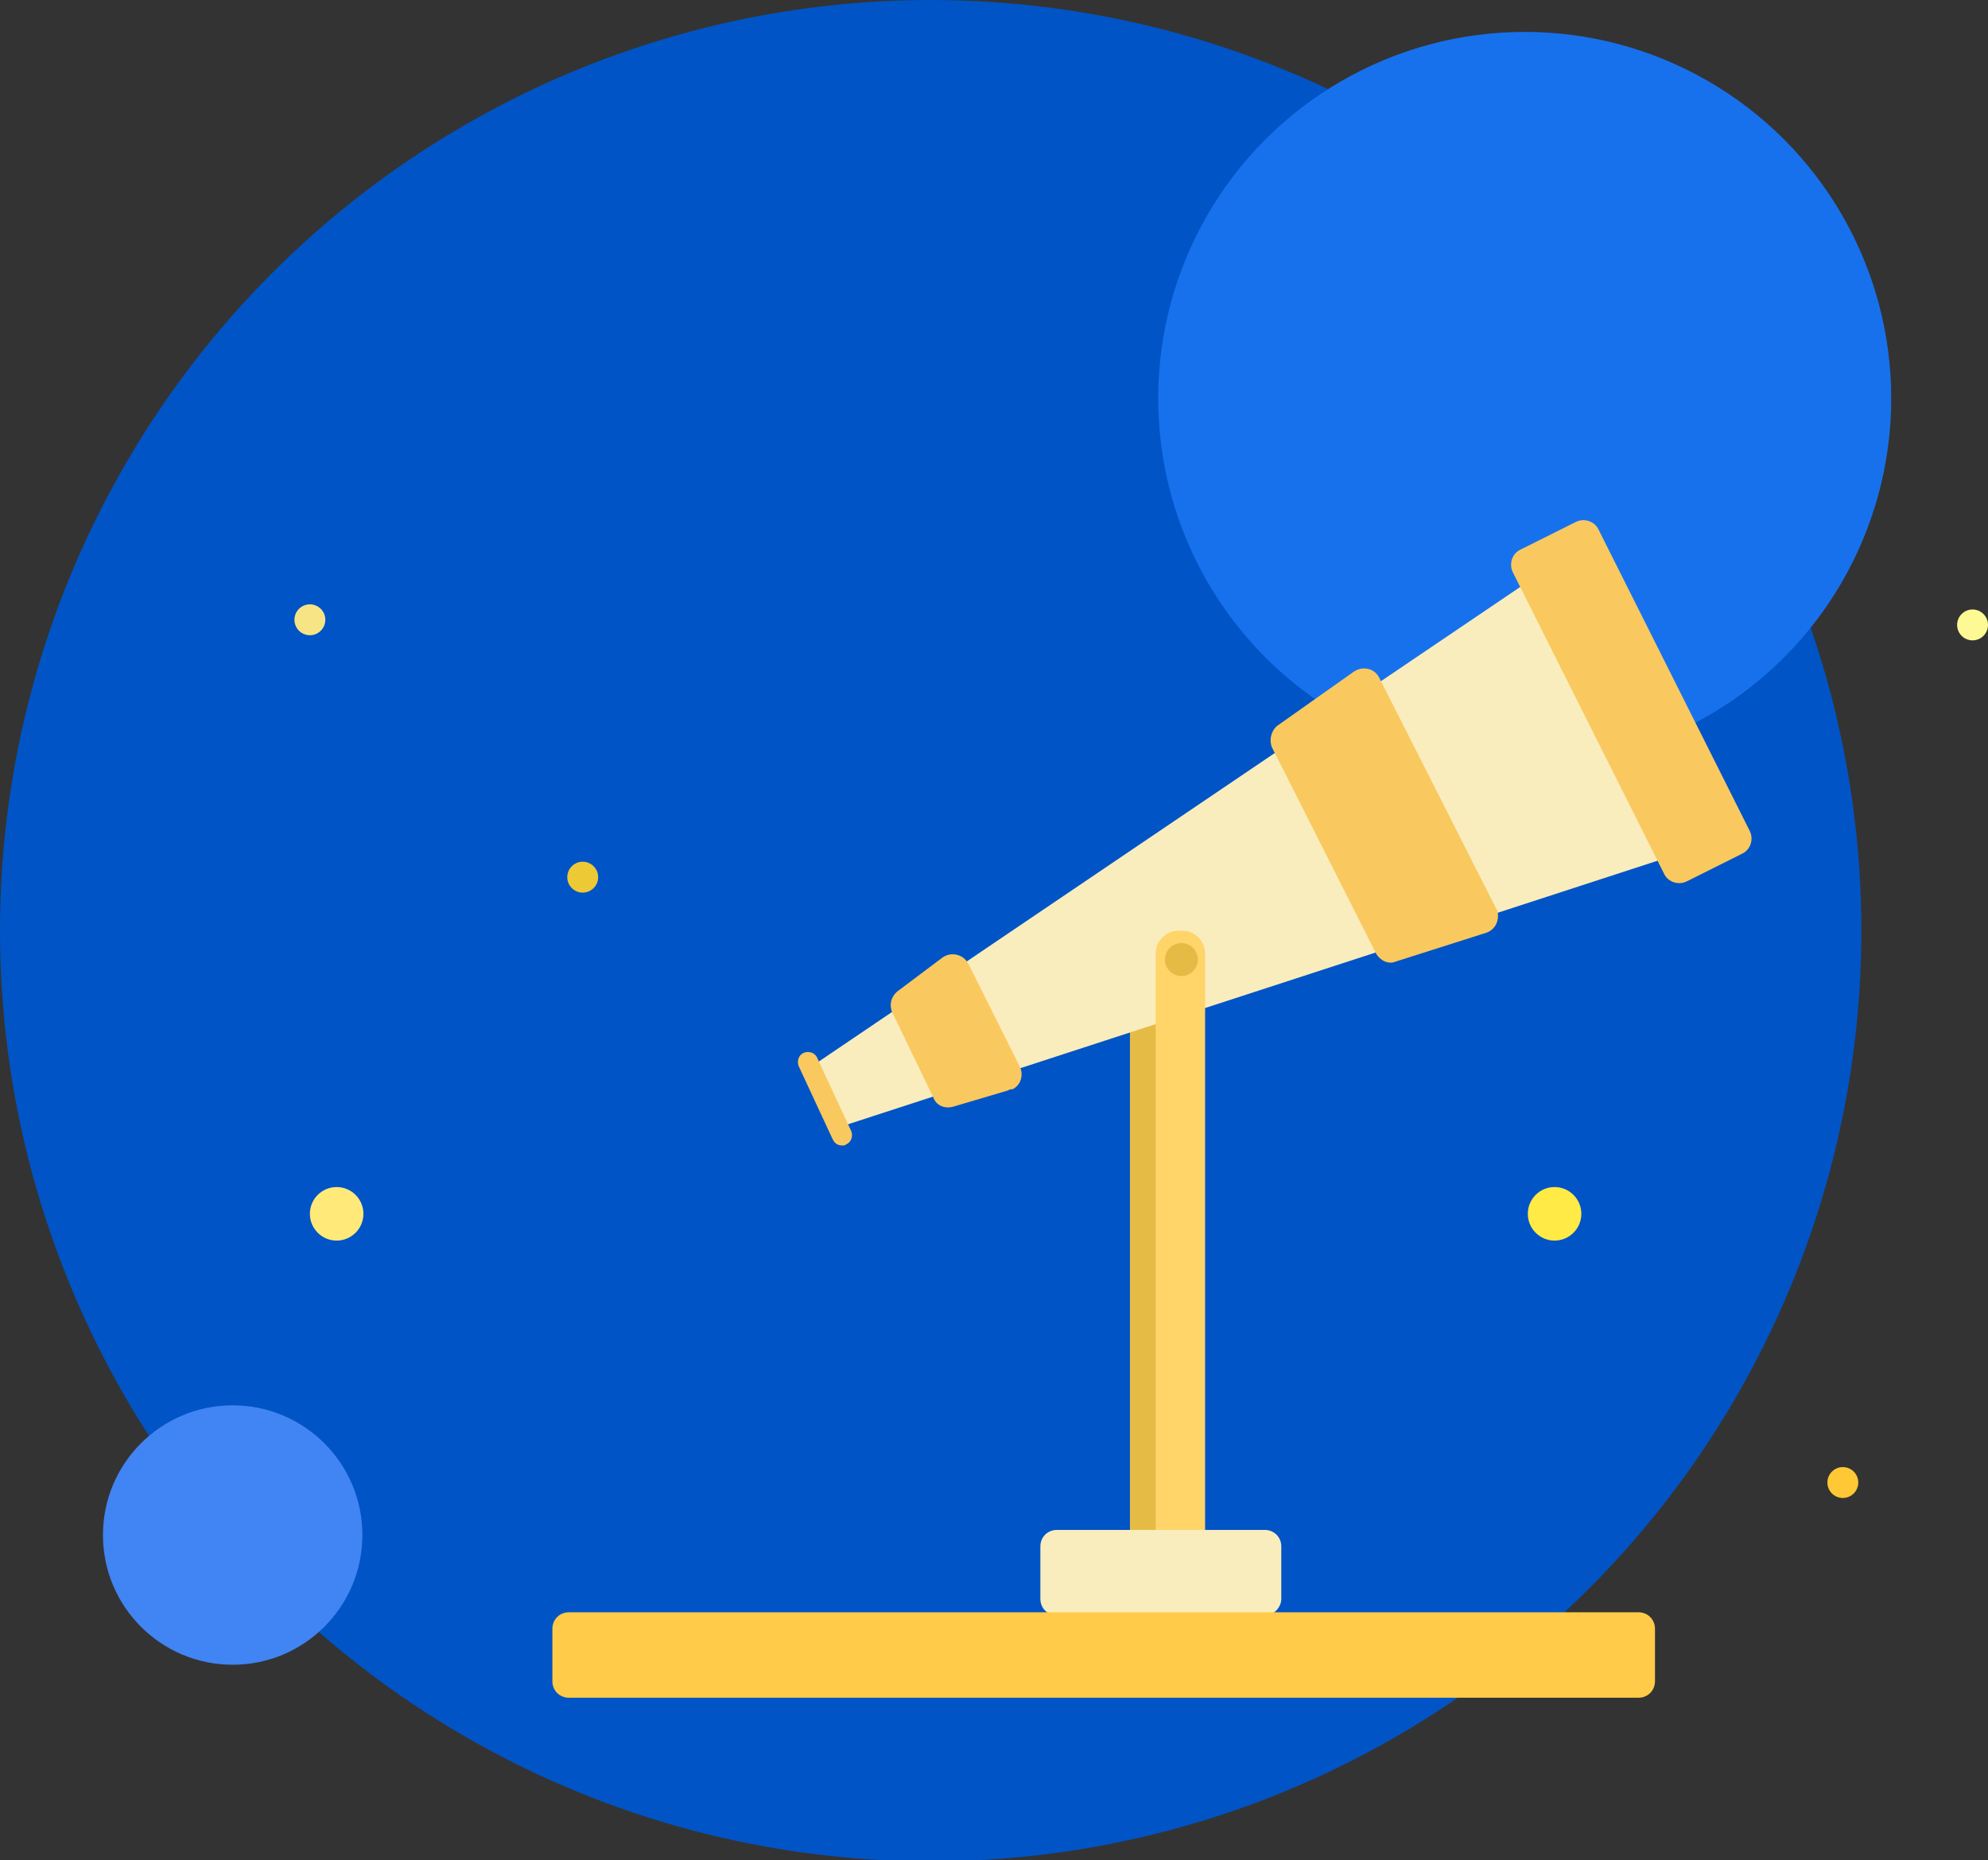 <?xml version="1.0" encoding="utf-8"?>
<!-- Generator: Adobe Illustrator 22.1.0, SVG Export Plug-In . SVG Version: 6.00 Build 0)  -->
<svg version="1.1" id="Layer_1" xmlns="http://www.w3.org/2000/svg" xmlns:xlink="http://www.w3.org/1999/xlink" x="0px" y="0px"
	 viewBox="0 0 193.1 180.7" style="enable-background:new 0 0 193.1 180.7;" xml:space="preserve">
<rect x="0" y="0" width="193.1" height="180.7" fill="#333333" stroke="none"/>
<style type="text/css">
	.st0{fill:#0054C6;}
	.st1{fill:#FFEA46;}
	.st2{fill:#FFEA79;}
	.st3{fill:#FDF994;}
	.st4{fill:#EDCA35;}
	.st5{fill:#F7E585;}
	.st6{fill:#FFC834;}
	.st7{fill:#1771ED;}
	.st8{fill:#4184F3;}
	.st9{fill:#E5BB45;}
	.st10{fill:#F9EDBD;}
	.st11{fill:#F9C95F;}
	.st12{fill:#FFD469;}
	.st13{fill:#FFCB48;}
</style>
<ellipse id="Ellipse_323" class="st0" cx="90.4" cy="90.4" rx="90.4" ry="90.4"/>
<ellipse id="Ellipse_308" class="st1" cx="151" cy="117.9" rx="2.6" ry="2.6"/>
<ellipse id="Ellipse_310" class="st2" cx="32.7" cy="117.9" rx="2.6" ry="2.6"/>
<circle id="Ellipse_309" class="st3" cx="191.6" cy="60.7" r="1.5"/>
<circle id="Ellipse_311" class="st4" cx="56.6" cy="85.2" r="1.5"/>
<circle id="Ellipse_312" class="st5" cx="30.1" cy="60.2" r="1.5"/>
<circle id="Ellipse_324" class="st6" cx="179" cy="144" r="1.5"/>
<ellipse id="Ellipse_326" class="st7" cx="148.1" cy="38.7" rx="35.6" ry="35.6"/>
<ellipse id="Ellipse_327" class="st8" cx="22.6" cy="149.1" rx="12.6" ry="12.6"/>
<g id="Group_1832" transform="translate(917.554 492.503)">
	<path id="Path_1425" class="st9" d="M-805.6-336L-805.6-336c-1.2,0-2.2-1-2.2-2.2c0,0,0,0,0,0V-400c0-1.2,1-2.2,2.2-2.2
		c0,0,0,0,0,0l0,0c1.2,0,2.2,1,2.2,2.2c0,0,0,0,0,0v61.9C-803.4-336.9-804.4-336-805.6-336z"/>
	<path id="Path_1426" class="st10" d="M-750.1-411l-85.7,27.9l-3.1-5.7l73.9-50L-750.1-411z"/>
	<path id="Path_1427" class="st11" d="M-748.3-409.6l-5.4,2.7c-0.8,0.4-1.8,0.1-2.2-0.7c0,0,0,0,0,0l-14.7-29.3
		c-0.4-0.8-0.1-1.8,0.7-2.2c0,0,0,0,0,0l5.4-2.7c0.8-0.4,1.8-0.1,2.2,0.7c0,0,0,0,0,0l14.7,29.3C-747.2-411-747.5-410-748.3-409.6z"
		/>
	<path id="Path_1428" class="st11" d="M-819.6-386.6l-5.4,1.6c-0.8,0.2-1.6-0.1-1.9-0.9l-4-8.3c-0.3-0.7-0.1-1.5,0.5-2l4.4-3.3
		c0.7-0.5,1.7-0.4,2.3,0.3c0.1,0.1,0.1,0.2,0.2,0.3l5,10c0.4,0.8,0.1,1.8-0.7,2.2C-819.4-386.7-819.5-386.7-819.6-386.6z"/>
	<path id="Path_1429" class="st11" d="M-794-419.9l10.1,20c0.4,0.7,1.2,1.1,1.9,0.8l8.8-2.8c0.9-0.3,1.3-1.2,1.1-2.1
		c0-0.1-0.1-0.2-0.1-0.2l-11.4-22.5c-0.4-0.8-1.4-1.1-2.2-0.7c-0.1,0-0.1,0.1-0.2,0.1l-7.5,5.3C-794.1-421.5-794.3-420.6-794-419.9z
		"/>
	<g id="Group_1830" transform="translate(24.026 51.757)">
		<path id="Path_1430" class="st11" d="M-859.8-433c-0.4,0-0.7-0.2-0.9-0.6l-3.3-7.1c-0.2-0.5,0-1.1,0.5-1.3c0.5-0.2,1.1,0,1.3,0.5
			l3.3,7.1c0.2,0.5,0,1.1-0.5,1.3C-859.5-433-859.6-433-859.8-433z"/>
	</g>
	<path id="Path_1431" class="st12" d="M-802.7-336.1h-0.4c-1.2,0-2.2-1-2.2-2.2l0,0v-61.6c0-1.2,1-2.2,2.2-2.2c0,0,0,0,0,0h0.4
		c1.2,0,2.2,1,2.2,2.2c0,0,0,0,0,0v61.6C-800.5-337.1-801.5-336.1-802.7-336.1C-802.7-336.1-802.7-336.1-802.7-336.1z"/>
	<circle id="Ellipse_328" class="st9" cx="-802.8" cy="-399.3" r="1.6"/>
	<path id="Path_1432" class="st10" d="M-794.7-335.6h-20.2c-0.9,0-1.6-0.7-1.6-1.6v-5.1c0-0.9,0.7-1.6,1.6-1.6h20.2
		c0.9,0,1.6,0.7,1.6,1.6v5.1C-793.1-336.4-793.8-335.6-794.7-335.6z"/>
	<path id="Path_1433" class="st13" d="M-758.4-327.6h-103.9c-0.9,0-1.6-0.7-1.6-1.6v-5.1c0-0.9,0.7-1.6,1.6-1.6h103.9
		c0.9,0,1.6,0.7,1.6,1.6v5.1C-756.8-328.3-757.5-327.6-758.4-327.6C-758.4-327.6-758.4-327.6-758.4-327.6z"/>
</g>
</svg>
